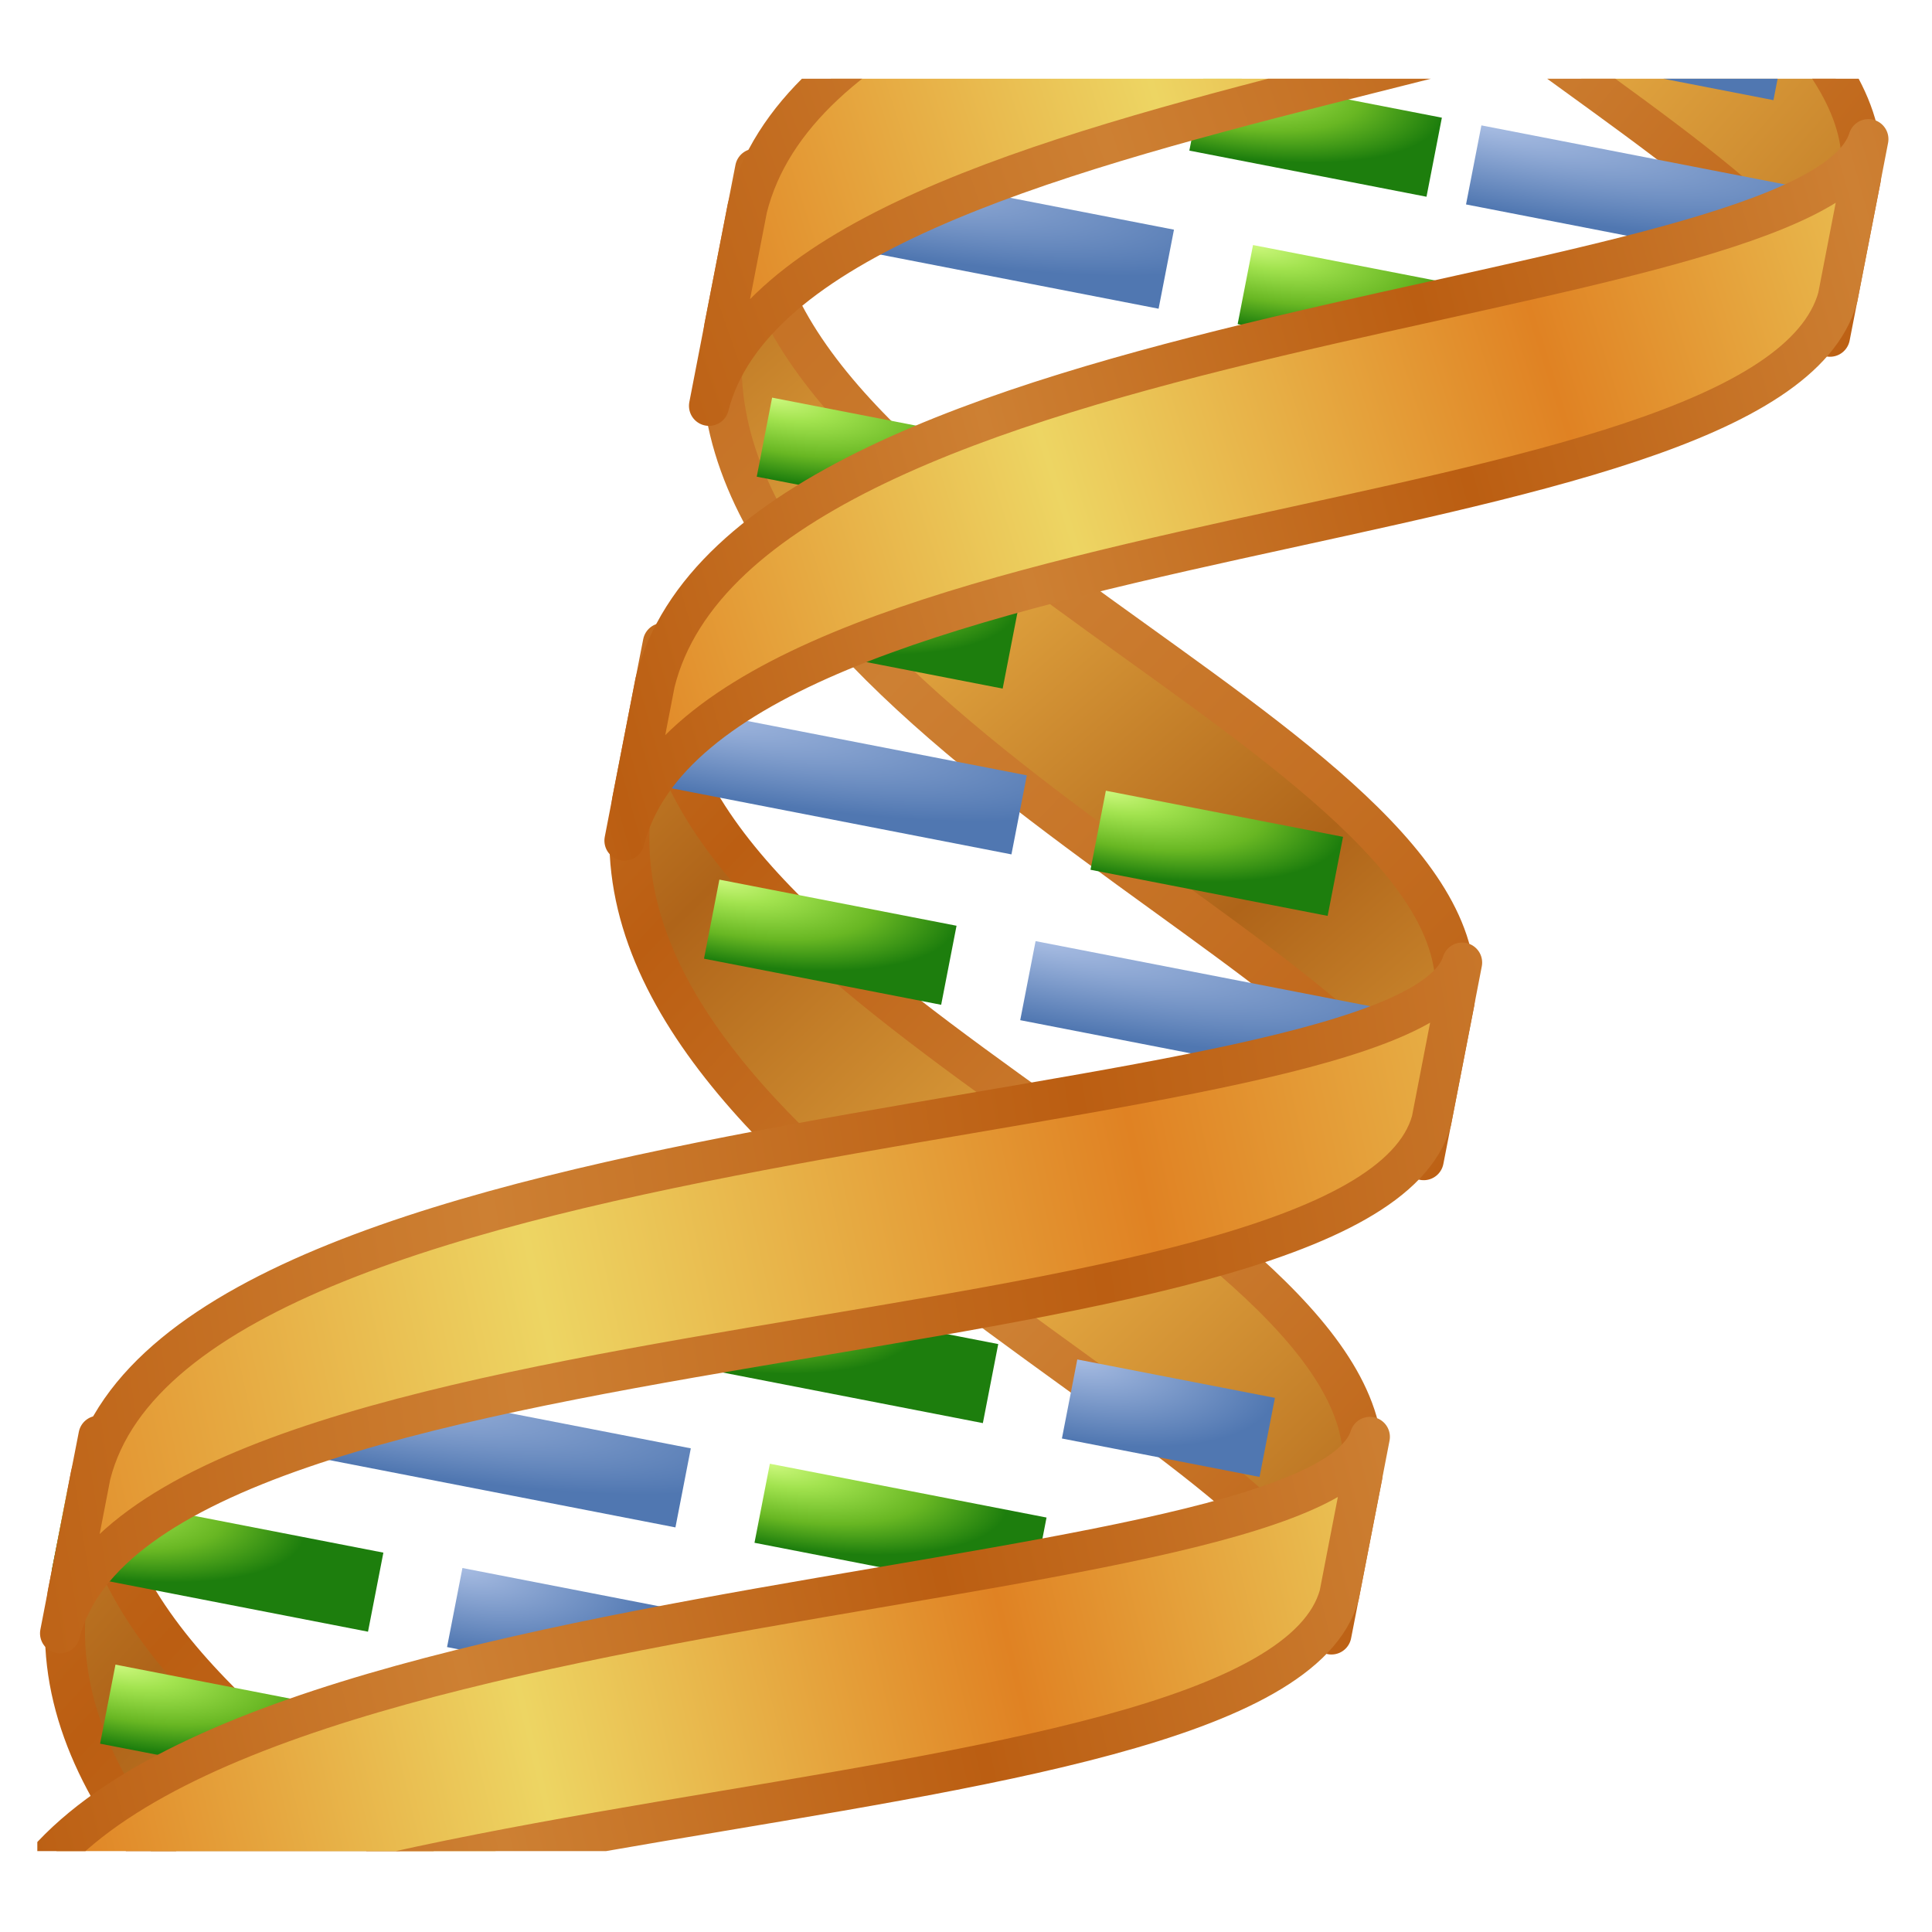 <?xml version="1.0" encoding="UTF-8" standalone="no"?>
<svg
   xmlns:dc="http://purl.org/dc/elements/1.1/"
   xmlns:cc="http://creativecommons.org/ns#"
   xmlns:rdf="http://www.w3.org/1999/02/22-rdf-syntax-ns#"
   xmlns:svg="http://www.w3.org/2000/svg"
   xmlns="http://www.w3.org/2000/svg"
   xmlns:xlink="http://www.w3.org/1999/xlink"
   id="svg11300"
   height="48"
   width="48"
   version="1.0">
  <defs
     id="defs3">
    <linearGradient
       id="linearGradient3794">
      <stop
         offset="0"
         style="stop-color:#e6ab43;stop-opacity:1"
         id="stop3802" />
      <stop
         offset="1"
         style="stop-color:#af6419;stop-opacity:1"
         id="stop3798" />
    </linearGradient>
    <linearGradient
       id="linearGradient6482">
      <stop
         offset="0"
         style="stop-color:#cd8033;stop-opacity:1"
         id="stop6484" />
      <stop
         offset="1"
         style="stop-color:#bb5e12;stop-opacity:1"
         id="stop6486" />
    </linearGradient>
    <linearGradient
       id="linearGradient4103">
      <stop
         offset="0"
         style="stop-color:#edd563;stop-opacity:1"
         id="stop4105" />
      <stop
         offset="1"
         style="stop-color:#e08223;stop-opacity:1"
         id="stop4107" />
    </linearGradient>
    <linearGradient
       id="linearGradient2264">
      <stop
         offset="0"
         style="stop-color:#cdf87e;stop-opacity:1"
         id="stop3244-gr" />
      <stop
         offset="0.262"
         style="stop-color:#a2e34f;stop-opacity:1"
         id="stop3246-gr" />
      <stop
         offset="0.661"
         style="stop-color:#68b723;stop-opacity:1"
         id="stop3248-gr" />
      <stop
         offset="1"
         style="stop-color:#1d7e0d;stop-opacity:1"
         id="stop3250-gr" />
    </linearGradient>
    <linearGradient
       id="linearGradient4103-772-865-112-606">
      <stop
         offset="0"
         style="stop-color:#a7bce2;stop-opacity:1"
         id="stop139214" />
      <stop
         offset="1"
         style="stop-color:#5077b1;stop-opacity:1"
         id="stop139216" />
    </linearGradient>
    <linearGradient
       spreadMethod="reflect"
       gradientTransform="matrix(1,0,0,-1,36,67)"
       gradientUnits="userSpaceOnUse"
       xlink:href="#linearGradient6482"
       id="linearGradient3718"
       y2="25"
       x2="54"
       y1="36"
       x1="37" />
    <linearGradient
       spreadMethod="reflect"
       gradientTransform="translate(36,-27)"
       gradientUnits="userSpaceOnUse"
       xlink:href="#linearGradient4103"
       id="linearGradient3720"
       y2="42"
       x2="31"
       y1="36"
       x1="45" />
    <linearGradient
       spreadMethod="reflect"
       gradientTransform="translate(36,-27)"
       gradientUnits="userSpaceOnUse"
       xlink:href="#linearGradient6482"
       id="linearGradient3722"
       y2="38"
       x2="31"
       y1="33"
       x1="45" />
    <linearGradient
       spreadMethod="reflect"
       gradientTransform="translate(30,7)"
       gradientUnits="userSpaceOnUse"
       xlink:href="#linearGradient4103"
       id="linearGradient3748"
       y2="41"
       x2="31"
       y1="35"
       x1="42" />
    <linearGradient
       spreadMethod="reflect"
       gradientTransform="translate(30,7)"
       gradientUnits="userSpaceOnUse"
       xlink:href="#linearGradient6482"
       id="linearGradient3750"
       y2="39"
       x2="30"
       y1="32"
       x1="42" />
    <linearGradient
       spreadMethod="reflect"
       gradientTransform="matrix(1,0,0,-1,36,55)"
       gradientUnits="userSpaceOnUse"
       xlink:href="#linearGradient3794"
       id="linearGradient3774"
       y2="34"
       x2="43"
       y1="41"
       x1="33" />
    <linearGradient
       spreadMethod="reflect"
       gradientTransform="matrix(1,0,0,-1,36,55)"
       gradientUnits="userSpaceOnUse"
       xlink:href="#linearGradient6482"
       id="linearGradient3776"
       y2="32"
       x2="42"
       y1="39"
       x1="31" />
    <linearGradient
       spreadMethod="reflect"
       gradientTransform="translate(36,-39)"
       gradientUnits="userSpaceOnUse"
       xlink:href="#linearGradient4103"
       id="linearGradient3778"
       y2="42"
       x2="32"
       y1="37"
       x1="43" />
    <linearGradient
       spreadMethod="reflect"
       gradientTransform="translate(36,-39)"
       gradientUnits="userSpaceOnUse"
       xlink:href="#linearGradient6482"
       id="linearGradient3780"
       y2="39"
       x2="32"
       y1="34"
       x1="43" />
    <linearGradient
       spreadMethod="reflect"
       gradientTransform="matrix(1,0,0,-1,30,89)"
       gradientUnits="userSpaceOnUse"
       xlink:href="#linearGradient3794"
       id="linearGradient3784"
       y2="34"
       x2="43"
       y1="41"
       x1="31" />
    <linearGradient
       spreadMethod="reflect"
       gradientTransform="matrix(1,0,0,-1,30,89)"
       gradientUnits="userSpaceOnUse"
       xlink:href="#linearGradient6482"
       id="linearGradient3786"
       y2="32"
       x2="42"
       y1="38"
       x1="31" />
    <linearGradient
       spreadMethod="reflect"
       gradientTransform="matrix(1,0,0,-1,46,33)"
       gradientUnits="userSpaceOnUse"
       xlink:href="#linearGradient3794"
       id="linearGradient3790"
       y2="34"
       x2="43"
       y1="41"
       x1="31" />
    <linearGradient
       spreadMethod="reflect"
       gradientTransform="matrix(1,0,0,-1,46,33)"
       gradientUnits="userSpaceOnUse"
       xlink:href="#linearGradient6482"
       id="linearGradient3792"
       y2="32"
       x2="42"
       y1="42"
       x1="26" />
    <linearGradient
       spreadMethod="reflect"
       gradientTransform="matrix(1,0,0,-1,36,67)"
       gradientUnits="userSpaceOnUse"
       xlink:href="#linearGradient3794"
       id="linearGradient3800"
       y2="30"
       x2="48"
       y1="37"
       x1="39" />
    <linearGradient
       spreadMethod="reflect"
       gradientTransform="translate(30,-5)"
       gradientUnits="userSpaceOnUse"
       xlink:href="#linearGradient4103"
       id="linearGradient3804"
       y2="42"
       x2="31"
       y1="36"
       x1="42" />
    <linearGradient
       spreadMethod="reflect"
       gradientTransform="translate(30,-5)"
       gradientUnits="userSpaceOnUse"
       xlink:href="#linearGradient6482"
       id="linearGradient3806"
       y2="36"
       x2="31"
       y1="31"
       x1="41" />
    <radialGradient
       gradientTransform="matrix(-4.7407196e-8,0.667,-2,-1.4222156e-7,42,5.667)"
       gradientUnits="userSpaceOnUse"
       xlink:href="#linearGradient2264"
       id="radialGradient3931"
       fy="-14"
       fx="29"
       r="3"
       cy="-14"
       cx="29" />
    <radialGradient
       gradientTransform="matrix(-3.8898448e-8,0.364,-2,-2.575777e-7,43,10.636)"
       gradientUnits="userSpaceOnUse"
       xlink:href="#linearGradient4103-772-865-112-606"
       id="radialGradient3933"
       fy="-19"
       fx="39.5"
       r="5.5"
       cy="-19"
       cx="39.5" />
    <radialGradient
       gradientTransform="matrix(-4.7407196e-8,0.667,-2,-1.4222156e-7,51,1.667)"
       gradientUnits="userSpaceOnUse"
       xlink:href="#linearGradient2264"
       id="radialGradient3963"
       fy="-14"
       fx="29"
       r="3"
       cy="-14"
       cx="29" />
    <radialGradient
       gradientTransform="matrix(-3.8898448e-8,0.364,-2,-2.575777e-7,33,6.636)"
       gradientUnits="userSpaceOnUse"
       xlink:href="#linearGradient4103-772-865-112-606"
       id="radialGradient3965"
       fy="-19"
       fx="39.5"
       r="5.5"
       cy="-19"
       cx="39.5" />
    <radialGradient
       gradientTransform="matrix(-4.7407196e-8,0.667,-2,-1.4222156e-7,41,19.667)"
       gradientUnits="userSpaceOnUse"
       xlink:href="#linearGradient2264"
       id="radialGradient3971"
       fy="-14"
       fx="29"
       r="3"
       cy="-14"
       cx="29" />
    <radialGradient
       gradientTransform="matrix(-3.8898448e-8,0.364,-2,-2.575777e-7,42,24.636)"
       gradientUnits="userSpaceOnUse"
       xlink:href="#linearGradient4103-772-865-112-606"
       id="radialGradient3973"
       fy="-19"
       fx="39.5"
       r="5.5"
       cy="-19"
       cx="39.5" />
    <radialGradient
       gradientTransform="matrix(-3.8898448e-8,0.364,-2,-2.575777e-7,28,32.636)"
       gradientUnits="userSpaceOnUse"
       xlink:href="#linearGradient4103-772-865-112-606"
       id="radialGradient3981"
       fy="-19"
       fx="39.5"
       r="5.5"
       cy="-19"
       cx="39.5" />
    <radialGradient
       gradientTransform="matrix(-4.7407196e-8,0.667,-2,-1.4222156e-7,47,-12.333)"
       gradientUnits="userSpaceOnUse"
       xlink:href="#linearGradient2264"
       id="radialGradient3987"
       fy="-14"
       fx="29"
       r="3"
       cy="-14"
       cx="29" />
    <radialGradient
       gradientTransform="matrix(-3.8898448e-8,0.364,-2,-2.575777e-7,48,-7.364)"
       gradientUnits="userSpaceOnUse"
       xlink:href="#linearGradient4103-772-865-112-606"
       id="radialGradient3989"
       fy="-19"
       fx="39.5"
       r="5.5"
       cy="-19"
       cx="39.5" />
    <radialGradient
       gradientTransform="matrix(-4.7407196e-8,0.667,-2,-1.4222156e-7,43,23.667)"
       gradientUnits="userSpaceOnUse"
       xlink:href="#linearGradient2264"
       id="radialGradient3995"
       fy="-14"
       fx="29"
       r="3"
       cy="-14"
       cx="29" />
    <radialGradient
       gradientTransform="matrix(-3.8898448e-8,0.364,-2,-2.575777e-7,26,28.636)"
       gradientUnits="userSpaceOnUse"
       xlink:href="#linearGradient4103-772-865-112-606"
       id="radialGradient3997"
       fy="-19"
       fx="39.5"
       r="5.5"
       cy="-19"
       cx="39.5" />
    <radialGradient
       gradientTransform="matrix(-4.7407196e-8,0.667,-2,-1.4222156e-7,52,13.667)"
       gradientUnits="userSpaceOnUse"
       xlink:href="#linearGradient2264"
       id="radialGradient4003"
       fy="-14"
       fx="29"
       r="3"
       cy="-14"
       cx="29" />
    <radialGradient
       gradientTransform="matrix(-4.7407196e-8,0.667,-2,-1.4222156e-7,51,9.667)"
       gradientUnits="userSpaceOnUse"
       xlink:href="#linearGradient2264"
       id="radialGradient4009"
       fy="-14"
       fx="29"
       r="3"
       cy="-14"
       cx="29" />
    <radialGradient
       gradientTransform="matrix(-4.7407196e-8,0.667,-2,-1.4222156e-7,50,-8.333)"
       gradientUnits="userSpaceOnUse"
       xlink:href="#linearGradient2264"
       id="radialGradient4015"
       fy="-14"
       fx="29"
       r="3"
       cy="-14"
       cx="29" />
    <radialGradient
       gradientTransform="matrix(0,0.364,-0.909,-2.3661804e-8,49.818,-3.364)"
       gradientUnits="userSpaceOnUse"
       xlink:href="#linearGradient4103-772-865-112-606"
       id="radialGradient4017"
       fy="-20"
       fx="39.5"
       r="5.5"
       cy="-20"
       cx="39.5" />
    <radialGradient
       gradientTransform="matrix(-4.7407196e-8,0.667,-2,-1.4222156e-7,64,-16.333)"
       gradientUnits="userSpaceOnUse"
       xlink:href="#linearGradient2264"
       id="radialGradient4066"
       fy="-14"
       fx="29"
       r="3"
       cy="-14"
       cx="29" />
    <radialGradient
       gradientTransform="matrix(0,0.364,-0.909,-2.3661804e-8,63.818,-11.364)"
       gradientUnits="userSpaceOnUse"
       xlink:href="#linearGradient4103-772-865-112-606"
       id="radialGradient4068"
       fy="-20"
       fx="39.5"
       r="5.5"
       cy="-20"
       cx="39.5" />
    <radialGradient
       gradientTransform="matrix(-4.7407196e-8,0.667,-2,-1.4222156e-7,62,-20.333)"
       gradientUnits="userSpaceOnUse"
       xlink:href="#linearGradient2264"
       id="radialGradient4072"
       fy="-14"
       fx="29"
       r="3"
       cy="-14"
       cx="29" />
    <clipPath
       id="clipPath5273">
      <rect
         style="opacity:0.4;fill:#42770c;fill-opacity:1;stroke:none"
         id="rect5275"
         transform="matrix(-0.982,0.191,-0.191,-0.982,0,0)"
         y="-55.565"
         x="-90.44"
         height="44"
         width="46" />
    </clipPath>
  </defs>
  <g
     id="g6427"
     transform="translate(-50,0)">
    <g
       id="g4074"
       clip-path="url(#clipPath5273)"
       transform="matrix(-0.982,-0.191,0.191,-0.982,141.44,57.565)">
      <path
         style="fill:url(#linearGradient3790);fill-opacity:1;fill-rule:evenodd;stroke:url(#linearGradient3792);stroke-width:0.994;stroke-linecap:round;stroke-linejoin:round;stroke-miterlimit:4;stroke-opacity:1;stroke-dashoffset:0"
         id="path3788"
         d="m 91.5,4.5 0.003,-4 c -0.503,-9.503 -20.506,-12.497 -21.003,-17 l -0.003,4 c 0.503,6.503 20.506,8.497 21.003,17 z" />
      <path
         style="fill:url(#linearGradient3784);fill-opacity:1;fill-rule:evenodd;stroke:url(#linearGradient3786);stroke-width:0.994;stroke-linecap:round;stroke-linejoin:round;stroke-miterlimit:4;stroke-opacity:1;stroke-dashoffset:0"
         id="path3782"
         d="m 75.5,60.5 0.003,-4 c -0.503,-9.503 -20.506,-12.497 -21.003,-17 l -0.003,4 c 0.503,6.503 20.506,8.497 21.003,17 z" />
      <path
         style="fill:url(#linearGradient3800);fill-opacity:1;fill-rule:evenodd;stroke:url(#linearGradient3718);stroke-width:0.994;stroke-linecap:round;stroke-linejoin:round;stroke-miterlimit:4;stroke-opacity:1;stroke-dashoffset:0"
         id="path3714"
         d="m 81.5,38.5 0.003,-4 c -0.503,-9.503 -20.506,-12.497 -21.003,-17 l -0.003,4 c 0.503,6.503 20.506,8.497 21.003,17 z" />
      <rect
         style="fill:url(#radialGradient3931);fill-opacity:1;fill-rule:evenodd;stroke:none;display:inline;enable-background:new"
         id="rect3927"
         y="23"
         x="64"
         height="2"
         width="6" />
      <rect
         style="fill:url(#radialGradient3987);fill-opacity:1;fill-rule:evenodd;stroke:none;display:inline;enable-background:new"
         id="rect3983"
         y="5"
         x="68"
         height="2"
         width="7" />
      <path
         style="fill:url(#linearGradient3774);fill-opacity:1;fill-rule:evenodd;stroke:url(#linearGradient3776);stroke-width:0.994;stroke-linecap:round;stroke-linejoin:round;stroke-miterlimit:4;stroke-opacity:1;stroke-dashoffset:0"
         id="path3770"
         d="m 81.5,26.5 0.003,-4 c -0.503,-9.503 -20.506,-12.497 -21.003,-17 l -0.003,4 c 0.503,6.503 20.506,8.497 21.003,17 z" />
      <rect
         style="fill:url(#radialGradient3963);fill-opacity:1;fill-rule:evenodd;stroke:none;display:inline;enable-background:new"
         id="rect3959"
         y="19"
         x="73"
         height="2"
         width="6" />
      <rect
         style="fill:url(#radialGradient3965);fill-opacity:1;fill-rule:evenodd;stroke:none;display:inline;enable-background:new"
         id="rect3961"
         y="19"
         x="62"
         height="2"
         width="9" />
      <rect
         style="fill:url(#radialGradient3989);fill-opacity:1;fill-rule:evenodd;stroke:none;display:inline;enable-background:new"
         id="rect3985"
         y="5"
         x="77"
         height="2"
         width="9" />
      <rect
         style="fill:url(#radialGradient4015);fill-opacity:1;fill-rule:evenodd;stroke:none;display:inline;enable-background:new"
         id="rect4011"
         y="9"
         x="70"
         height="2"
         width="8" />
      <rect
         style="fill:url(#radialGradient4066);fill-opacity:1;fill-rule:evenodd;stroke:none;display:inline;enable-background:new"
         id="rect4062"
         y="1"
         x="84"
         height="2"
         width="8" />
      <path
         style="fill:url(#linearGradient3720);fill-opacity:1;fill-rule:evenodd;stroke:url(#linearGradient3722);stroke-width:0.994;stroke-linecap:round;stroke-linejoin:round;stroke-miterlimit:4;stroke-opacity:1;stroke-dasharray:none;stroke-dashoffset:0"
         id="path3696"
         d="m 91.5,-0.5 0.003,4 c -0.503,9.503 -30.506,14.497 -31.003,19 l -0.003,-4 c 0.503,-6.503 30.506,-10.497 31.003,-19 z" />
      <rect
         style="fill:url(#radialGradient3933);fill-opacity:1;fill-rule:evenodd;stroke:none;display:inline;enable-background:new"
         id="rect3929"
         y="23"
         x="72"
         height="2"
         width="9" />
      <rect
         style="fill:url(#radialGradient3971);fill-opacity:1;fill-rule:evenodd;stroke:none;display:inline;enable-background:new"
         id="rect3967"
         y="37"
         x="63"
         height="2"
         width="6" />
      <rect
         style="fill:url(#radialGradient3995);fill-opacity:1;fill-rule:evenodd;stroke:none;display:inline;enable-background:new"
         id="rect3991"
         y="41"
         x="65"
         height="2"
         width="6" />
      <rect
         style="fill:url(#radialGradient4003);fill-opacity:1;fill-rule:evenodd;stroke:none;display:inline;enable-background:new"
         id="rect3999"
         y="31"
         x="74"
         height="2"
         width="6" />
      <rect
         style="fill:url(#radialGradient4009);fill-opacity:1;fill-rule:evenodd;stroke:none;display:inline;enable-background:new"
         id="rect4007"
         y="27"
         x="73"
         height="2"
         width="6" />
      <rect
         style="fill:url(#radialGradient3997);fill-opacity:1;fill-rule:evenodd;stroke:none;display:inline;enable-background:new"
         id="rect3993"
         y="41"
         x="55"
         height="2"
         width="9" />
      <path
         style="fill:url(#linearGradient3804);fill-opacity:1;fill-rule:evenodd;stroke:url(#linearGradient3806);stroke-width:0.994;stroke-linecap:round;stroke-linejoin:round;stroke-miterlimit:4;stroke-opacity:1;stroke-dashoffset:0"
         id="rect2909"
         d="m 81.5,21.5 0.003,4 c -0.503,9.503 -26.506,14.497 -27.003,19 l -0.003,-4 c 0.503,-6.503 26.506,-10.497 27.003,-19 z" />
      <rect
         style="fill:url(#radialGradient3973);fill-opacity:1;fill-rule:evenodd;stroke:none;display:inline;enable-background:new"
         id="rect3969"
         y="37"
         x="71"
         height="2"
         width="9" />
      <rect
         style="fill:url(#radialGradient3981);fill-opacity:1;fill-rule:evenodd;stroke:none;display:inline;enable-background:new"
         id="rect3977"
         y="45"
         x="57"
         height="2"
         width="9" />
      <path
         style="fill:url(#linearGradient3748);fill-opacity:1;fill-rule:evenodd;stroke:url(#linearGradient3750);stroke-width:0.994;stroke-linecap:round;stroke-linejoin:round;stroke-miterlimit:4;stroke-opacity:1;stroke-dashoffset:0"
         id="path3746"
         d="m 81.5,32.5 0.003,5 c -0.503,9.503 -26.506,14.497 -27.003,19 l -0.003,-4 c 0.503,-6.503 26.506,-11.497 27.003,-20 z" />
      <rect
         style="fill:url(#radialGradient4068);fill-opacity:1;fill-rule:evenodd;stroke:none;display:inline;enable-background:new"
         id="rect4064"
         y="1"
         x="77"
         height="2"
         width="5" />
      <rect
         style="fill:url(#radialGradient4072);fill-opacity:1;fill-rule:evenodd;stroke:none;display:inline;enable-background:new"
         id="rect4070"
         y="-3"
         x="84"
         height="2"
         width="6" />
      <path
         style="fill:url(#linearGradient3778);fill-opacity:1;fill-rule:evenodd;stroke:url(#linearGradient3780);stroke-width:0.994;stroke-linecap:round;stroke-linejoin:round;stroke-miterlimit:4;stroke-opacity:1;stroke-dasharray:none;stroke-dashoffset:0"
         id="path3772"
         d="m 91.5,-12.5 0.003,4 c -0.503,9.503 -30.506,14.497 -31.003,19 l -0.003,-4 c 0.503,-6.503 30.506,-10.497 31.003,-19 z" />
      <rect
         style="fill:url(#radialGradient4017);fill-opacity:1;fill-rule:evenodd;stroke:none;display:inline;enable-background:new"
         id="rect4013"
         y="9"
         x="63"
         height="2"
         width="5" />
    </g>
  </g>
</svg>
